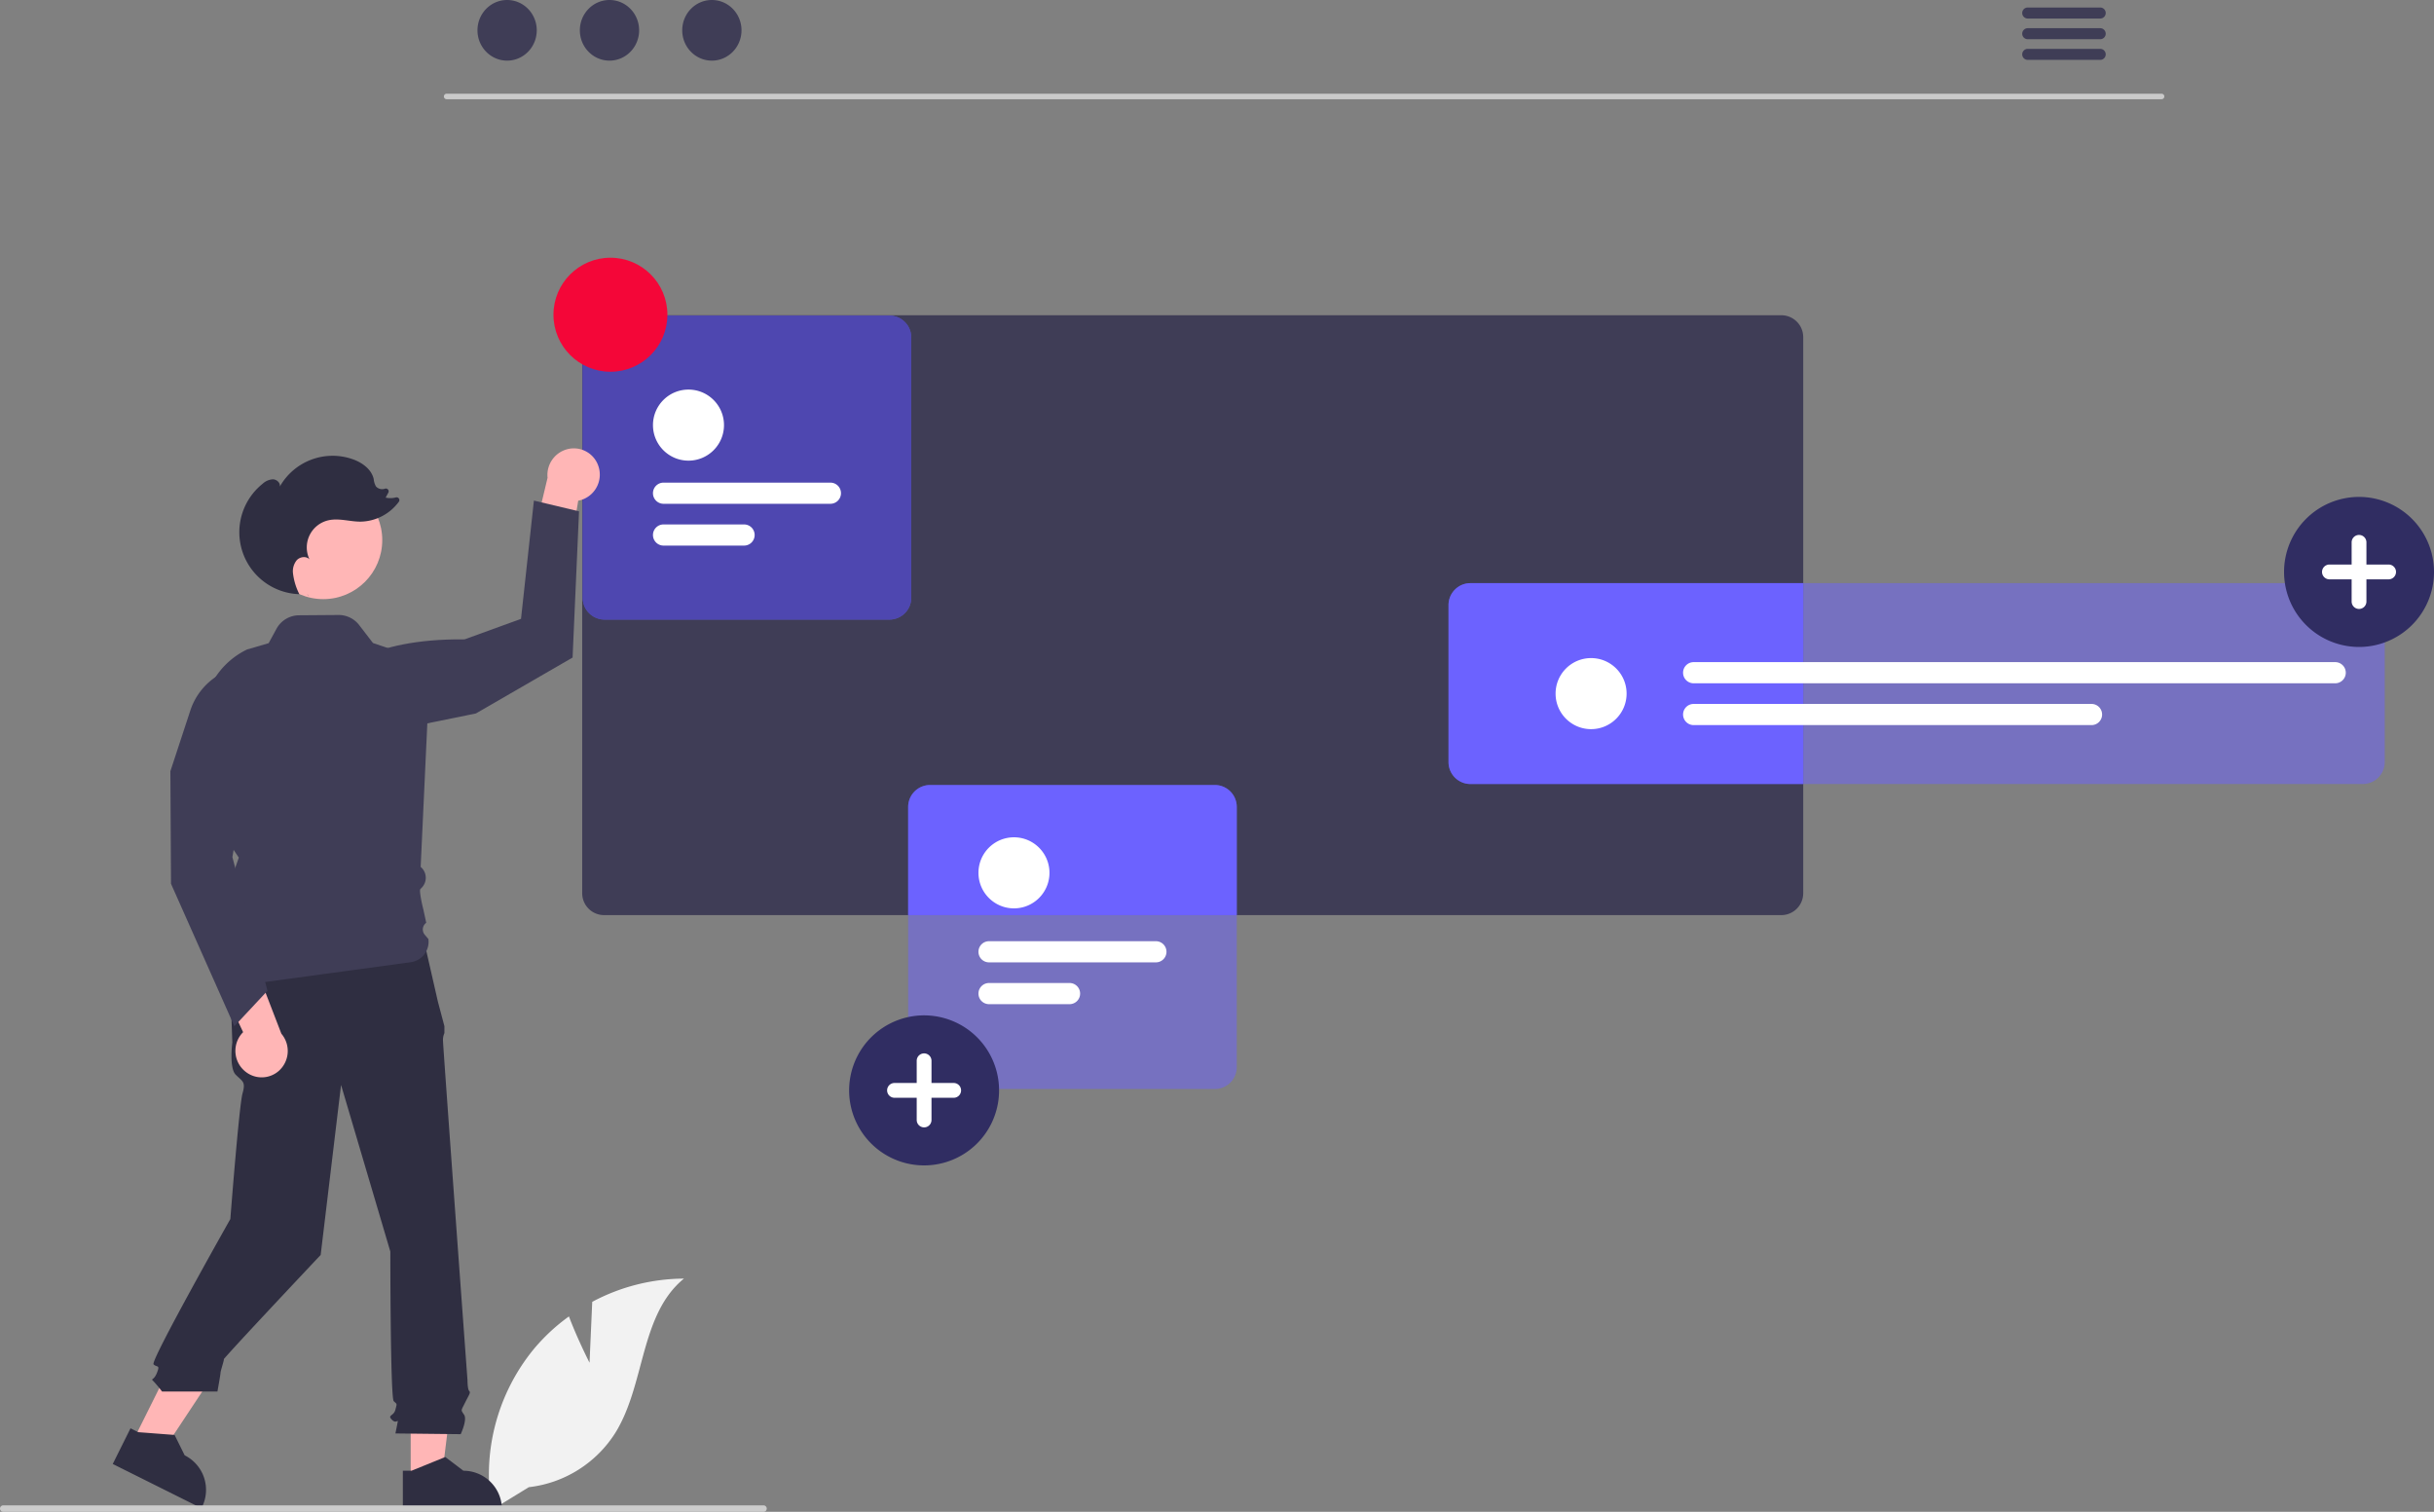 <svg width="710" height="441" fill="none" xmlns="http://www.w3.org/2000/svg"><rect width="100%" height="100%" fill="#808080" stroke="none"/><g clip-path="url(#a)"><path d="m171.969 397.509.789-17.763a57.307 57.307 0 0 1 26.741-6.774c-12.843 10.508-11.238 30.762-19.946 44.892a34.475 34.475 0 0 1-25.287 15.946l-10.748 6.585a57.843 57.843 0 0 1 12.18-46.857 55.794 55.794 0 0 1 10.258-9.537c2.574 6.791 6.013 13.508 6.013 13.508z" fill="#F2F2F2"/><path d="M630.561 28.941H130.238a.805.805 0 0 1 0-1.607h500.323a.804.804 0 0 1 0 1.607z" fill="#CACACA"/><path d="M147.926 17.686c4.774 0 8.645-3.959 8.645-8.843S152.7 0 147.926 0c-4.774 0-8.645 3.96-8.645 8.843 0 4.884 3.871 8.843 8.645 8.843zM177.789 17.686c4.775 0 8.645-3.959 8.645-8.843S182.564 0 177.789 0c-4.774 0-8.644 3.96-8.644 8.843 0 4.884 3.87 8.843 8.644 8.843zM207.653 17.686c4.774 0 8.644-3.959 8.644-8.843S212.427 0 207.653 0c-4.775 0-8.645 3.96-8.645 8.843 0 4.884 3.87 8.843 8.645 8.843zM612.666 2.192h-21.213a1.608 1.608 0 0 0 0 3.215h21.213a1.605 1.605 0 0 0 1.575-1.608 1.606 1.606 0 0 0-1.575-1.607zM612.666 8.225h-21.213a1.608 1.608 0 0 0 0 3.215h21.213a1.605 1.605 0 0 0 1.575-1.607 1.606 1.606 0 0 0-1.575-1.608zM612.666 14.25h-21.213a1.608 1.608 0 0 0 0 3.215h21.213a1.605 1.605 0 0 0 1.575-1.607 1.606 1.606 0 0 0-1.575-1.607zM519.622 91.958H176.213a6.383 6.383 0 0 0-4.512 1.869 6.392 6.392 0 0 0-1.873 4.513V260.55a6.4 6.4 0 0 0 1.872 4.516 6.39 6.39 0 0 0 4.513 1.874h343.409a6.391 6.391 0 0 0 6.378-6.39V98.34a6.384 6.384 0 0 0-6.378-6.382z" fill="#3F3D56"/><path d="M428.914 170.106a6.388 6.388 0 0 0-6.378 6.382v45.82a6.391 6.391 0 0 0 6.378 6.39H526v-58.592h-97.086z" fill="#6C63FF"/><path opacity=".5" d="M689.245 228.695H428.917a6.39 6.39 0 0 1-6.382-6.387V176.49a6.394 6.394 0 0 1 6.382-6.387h260.328a6.389 6.389 0 0 1 6.383 6.387v45.818a6.395 6.395 0 0 1-6.383 6.387z" fill="#6C63FF"/><path d="M464.123 212.692c5.72 0 10.356-4.64 10.356-10.364 0-5.724-4.636-10.364-10.356-10.364s-10.357 4.64-10.357 10.364c0 5.724 4.637 10.364 10.357 10.364zM681.179 199.317H494.038a3.084 3.084 0 0 1-3.084-3.086 3.088 3.088 0 0 1 3.084-3.087h187.141a3.086 3.086 0 0 1 0 6.173zM610.101 211.512H494.038a3.088 3.088 0 0 1-2.181-5.269 3.084 3.084 0 0 1 2.181-.904h116.063a3.082 3.082 0 0 1 3.084 3.086 3.086 3.086 0 0 1-3.084 3.087z" fill="#fff"/><path d="m119.799 431.944 8.964-.001 4.264-34.595h-13.229l.001 34.596z" fill="#FFB6B6"/><path d="M117.513 429.015h2.523l9.85-4.009 5.279 4.008h.001c2.983 0 5.844 1.186 7.954 3.297a11.262 11.262 0 0 1 3.295 7.959v.366l-28.901.001-.001-11.622z" fill="#2F2E41"/><path d="m38.812 420.282 8.022 4.001 19.238-29.059-11.84-5.905-15.42 30.963z" fill="#FFB6B6"/><path d="m38.07 416.641 2.259 1.126 10.602.809 2.938 5.944a11.254 11.254 0 0 1 5.65 6.501 11.266 11.266 0 0 1-.6 8.595l-.163.327-25.866-12.9 5.18-10.402zM123.771 274.823l-56.99 1.488.99 27.77s-.99 7.438.992 9.422c1.982 1.984 2.973 1.984 1.982 5.455-.991 3.471-3.553 36.638-3.553 36.638s-23.39 41.386-22.4 42.378c.991.992 1.983 0 .991 2.48-.99 2.479-1.982 1.487-.99 2.479a36.492 36.492 0 0 1 2.477 2.976h16.154s.903-4.959.903-5.455c0-.496.991-3.472.991-3.967 0-.496 28.223-30.419 28.223-30.419l5.947-49.59 14.372 48.599s0 42.647.991 43.639c.991.992.991.496.495 2.479-.495 1.984-2.478 1.488-.991 2.976 1.487 1.487 1.982-.992 1.487 1.487l-.496 2.48 19.04.213s1.982-4.18.991-5.668c-.991-1.488-.932-1.081.277-3.516s1.705-2.931 1.209-3.427c-.495-.495-.495-3.133-.495-3.133s-7.146-97.534-7.146-99.022a4.958 4.958 0 0 1 .412-2.231v-2.019l-1.899-7.156-3.964-17.356z" fill="#2F2E41"/><path d="M688.132 188.718a21.854 21.854 0 0 1-12.15-3.688 21.875 21.875 0 0 1-8.054-9.821 21.895 21.895 0 0 1 4.74-23.848 21.852 21.852 0 0 1 23.832-4.743 21.874 21.874 0 0 1 13.5 20.217c0 5.804-2.304 11.37-6.405 15.474a21.859 21.859 0 0 1-15.463 6.409z" fill="#302D62"/><path d="M696.76 164.676h-6.471v-6.475a2.156 2.156 0 1 0-4.315 0v6.475h-6.471a2.152 2.152 0 0 0-1.528.631 2.169 2.169 0 0 0-.634 1.528 2.153 2.153 0 0 0 .634 1.528c.2.2.439.359.701.468.262.108.543.163.827.163h6.471v6.476a2.156 2.156 0 1 0 4.315 0v-6.476h6.471a2.159 2.159 0 0 0 0-4.318z" fill="#fff"/><path d="M354.386 228.991h-83.089a6.398 6.398 0 0 0-6.385 6.39v31.56h95.852v-31.56a6.402 6.402 0 0 0-1.869-4.514 6.387 6.387 0 0 0-4.509-1.876z" fill="#6C63FF"/><path opacity=".5" d="M354.383 317.67h-83.089a6.386 6.386 0 0 1-4.511-1.873 6.398 6.398 0 0 1-1.871-4.514v-75.906a6.396 6.396 0 0 1 1.871-4.513 6.386 6.386 0 0 1 4.511-1.873h83.089a6.393 6.393 0 0 1 6.383 6.386v75.906a6.395 6.395 0 0 1-6.383 6.387z" fill="#6C63FF"/><path d="M295.775 264.97c5.72 0 10.357-4.64 10.357-10.364 0-5.724-4.637-10.364-10.357-10.364s-10.357 4.64-10.357 10.364c0 5.724 4.637 10.364 10.357 10.364zM337.175 280.722h-48.673a3.082 3.082 0 0 1-3.084-3.086 3.082 3.082 0 0 1 3.084-3.086h48.673a3.086 3.086 0 0 1 0 6.172zM311.989 292.917h-23.487a3.082 3.082 0 0 1-3.084-3.086 3.086 3.086 0 0 1 3.084-3.086h23.487a3.082 3.082 0 0 1 3.084 3.086 3.082 3.082 0 0 1-3.084 3.086z" fill="#fff"/><path d="M269.562 339.948a21.86 21.86 0 0 1-12.149-3.688 21.881 21.881 0 0 1-9.299-22.465 21.881 21.881 0 0 1 17.182-17.193 21.867 21.867 0 0 1 22.449 9.305 21.89 21.89 0 0 1-2.72 27.631 21.86 21.86 0 0 1-15.463 6.41z" fill="#302D62"/><path d="M278.191 315.906h-6.472v-6.476a2.159 2.159 0 0 0-3.682-1.527 2.159 2.159 0 0 0-.632 1.527v6.476h-6.472a2.15 2.15 0 0 0-1.528.631 2.16 2.16 0 0 0 1.528 3.686h6.472v6.476c0 .573.227 1.122.632 1.526a2.155 2.155 0 0 0 3.682-1.526v-6.476h6.472a2.154 2.154 0 0 0 2.157-2.159 2.158 2.158 0 0 0-2.157-2.158z" fill="#fff"/><path d="M259.439 180.736h-83.088a6.393 6.393 0 0 1-6.383-6.387V98.444a6.395 6.395 0 0 1 6.383-6.387h83.088a6.395 6.395 0 0 1 6.383 6.386v75.906a6.393 6.393 0 0 1-6.383 6.387z" fill="#6C63FF"/><path d="M200.831 134.37c5.72 0 10.357-4.64 10.357-10.364 0-5.723-4.637-10.363-10.357-10.363s-10.357 4.64-10.357 10.363c0 5.724 4.637 10.364 10.357 10.364zM242.231 146.956h-48.673a3.086 3.086 0 0 1 0-6.173h48.673a3.082 3.082 0 0 1 3.084 3.086 3.086 3.086 0 0 1-3.084 3.087zM217.046 159.15h-23.487a3.085 3.085 0 1 1 0-6.172h23.487a3.084 3.084 0 0 1 3.084 3.086 3.087 3.087 0 0 1-3.084 3.086z" fill="#6C63FF"/><path opacity=".5" d="M259.439 180.736h-83.088a6.393 6.393 0 0 1-6.383-6.387V98.444a6.395 6.395 0 0 1 6.383-6.387h83.088a6.395 6.395 0 0 1 6.383 6.386v75.906a6.393 6.393 0 0 1-6.383 6.387z" fill="#302D62"/><path d="M200.831 134.37c5.72 0 10.357-4.64 10.357-10.364 0-5.723-4.637-10.363-10.357-10.363s-10.357 4.64-10.357 10.363c0 5.724 4.637 10.364 10.357 10.364zM242.231 146.956h-48.673a3.086 3.086 0 0 1 0-6.173h48.673a3.082 3.082 0 0 1 3.084 3.086 3.086 3.086 0 0 1-3.084 3.087zM217.046 159.15h-23.487a3.085 3.085 0 1 1 0-6.172h23.487a3.084 3.084 0 0 1 3.084 3.086 3.087 3.087 0 0 1-3.084 3.086z" fill="#fff"/><path d="M178.065 108.435c9.177 0 16.616-7.444 16.616-16.627s-7.439-16.628-16.616-16.628-16.617 7.445-16.617 16.628 7.44 16.627 16.617 16.627z" fill="#F40638"/><path d="M223.662 440.058a.948.948 0 0 1-.275.667.938.938 0 0 1-.667.275H.942a.94.94 0 0 1-.942-.942.94.94 0 0 1 .942-.942H222.72a.933.933 0 0 1 .667.275.933.933 0 0 1 .275.667z" fill="#CCC"/><path d="M174.513 135.85a7.743 7.743 0 0 1-4.556 9.846c-.42.157-.853.276-1.294.357l-4.389 26.888-10.294-9.511 5.745-24.076a7.773 7.773 0 0 1 1.653-5.653 7.757 7.757 0 0 1 5.144-2.866 7.554 7.554 0 0 1 7.991 5.015z" fill="#FFB6B6"/><path d="M98.542 196.776s7.99-10.564 36.982-10.274l16.456-5.983 3.761-34.498 13.163 3.136-1.88 42.652-28.207 16.308-36.982 7.527-3.293-18.868z" fill="#3F3D56"/><path d="M94.297 174.769c9.503 0 17.208-7.709 17.208-17.219 0-9.51-7.705-17.219-17.208-17.219-9.504 0-17.208 7.709-17.208 17.219 0 9.51 7.704 17.219 17.208 17.219z" fill="#FFB6B6"/><path d="M65.173 288.11a.344.344 0 0 1-.09-.012c-.318-.089-.57-.159.577-10.079l1.238-7.842-1.208-6.923-2.032-2.034 3.266-3.267 2.74-7.79-4.742-7.031-5.44-28.754a22.953 22.953 0 0 1 2.068-14.6 22.924 22.924 0 0 1 10.521-10.324l6.297-1.841 2.29-4.205a7.526 7.526 0 0 1 6.557-3.928l11.531-.087a7.538 7.538 0 0 1 6.027 2.942l4.022 5.233 16.682 5.67-2.766 59.638a4.137 4.137 0 0 1 .284 6.093c-.173.175-.311.317-.396.412-.281.399.247 3.384.898 5.918l.836 3.881a2.392 2.392 0 0 0-.98 1.646 2.384 2.384 0 0 0 .546 1.837l1.066 1.259a6.02 6.02 0 0 1-5.149 6.758c-15.246 2.076-54.563 7.43-54.643 7.43z" fill="#3F3D56"/><path d="M89.895 173.926a123.14 123.14 0 0 1-.22-.488l.084.006.136.482zM76.61 141.114a4.783 4.783 0 0 1 3.001-1.298c1.113.036 2.241 1.041 2.01 2.131a17.685 17.685 0 0 1 9.19-7.866 17.671 17.671 0 0 1 12.091-.119c2.766.977 5.478 2.93 6.113 5.795.062.752.286 1.482.657 2.139a2.436 2.436 0 0 0 2.597.658l.027-.008a.812.812 0 0 1 .983 1.149l-.783 1.46c.987.22 2.012.198 2.988-.064a.817.817 0 0 1 1.018.799.805.805 0 0 1-.156.466 14.15 14.15 0 0 1-11.29 5.808c-3.126-.02-6.285-1.098-9.328-.378a8.099 8.099 0 0 0-5.444 4.387 8.112 8.112 0 0 0-.006 6.995c-.934-1.023-2.741-.781-3.698.222a5.078 5.078 0 0 0-1.107 3.884c.255 2.109.881 4.156 1.849 6.048a18.063 18.063 0 0 1-10.237-3.572 18.092 18.092 0 0 1-.474-28.636z" fill="#2F2E41"/><path d="M71.876 312.806a7.736 7.736 0 0 1-1.821-10.696c.257-.368.546-.712.864-1.028l-11.612-24.643 13.868 1.999 8.9 23.095a7.767 7.767 0 0 1-.775 10.873 7.552 7.552 0 0 1-9.424.4z" fill="#FFB6B6"/><path d="m68.36 299.35-18.477-41.555-.185-32.82 5.824-17.729a18.946 18.946 0 0 1 9.683-11.108 18.918 18.918 0 0 1 14.71-.8l.127.046.054.126c.216.502 5.1 12.594-9.39 37.468l-2.916 17.021 10.233 39.014-9.663 10.337z" fill="#3F3D56"/></g><defs><clipPath id="a"><path fill="#fff" d="M0 0h710v441H0z"/></clipPath></defs></svg>